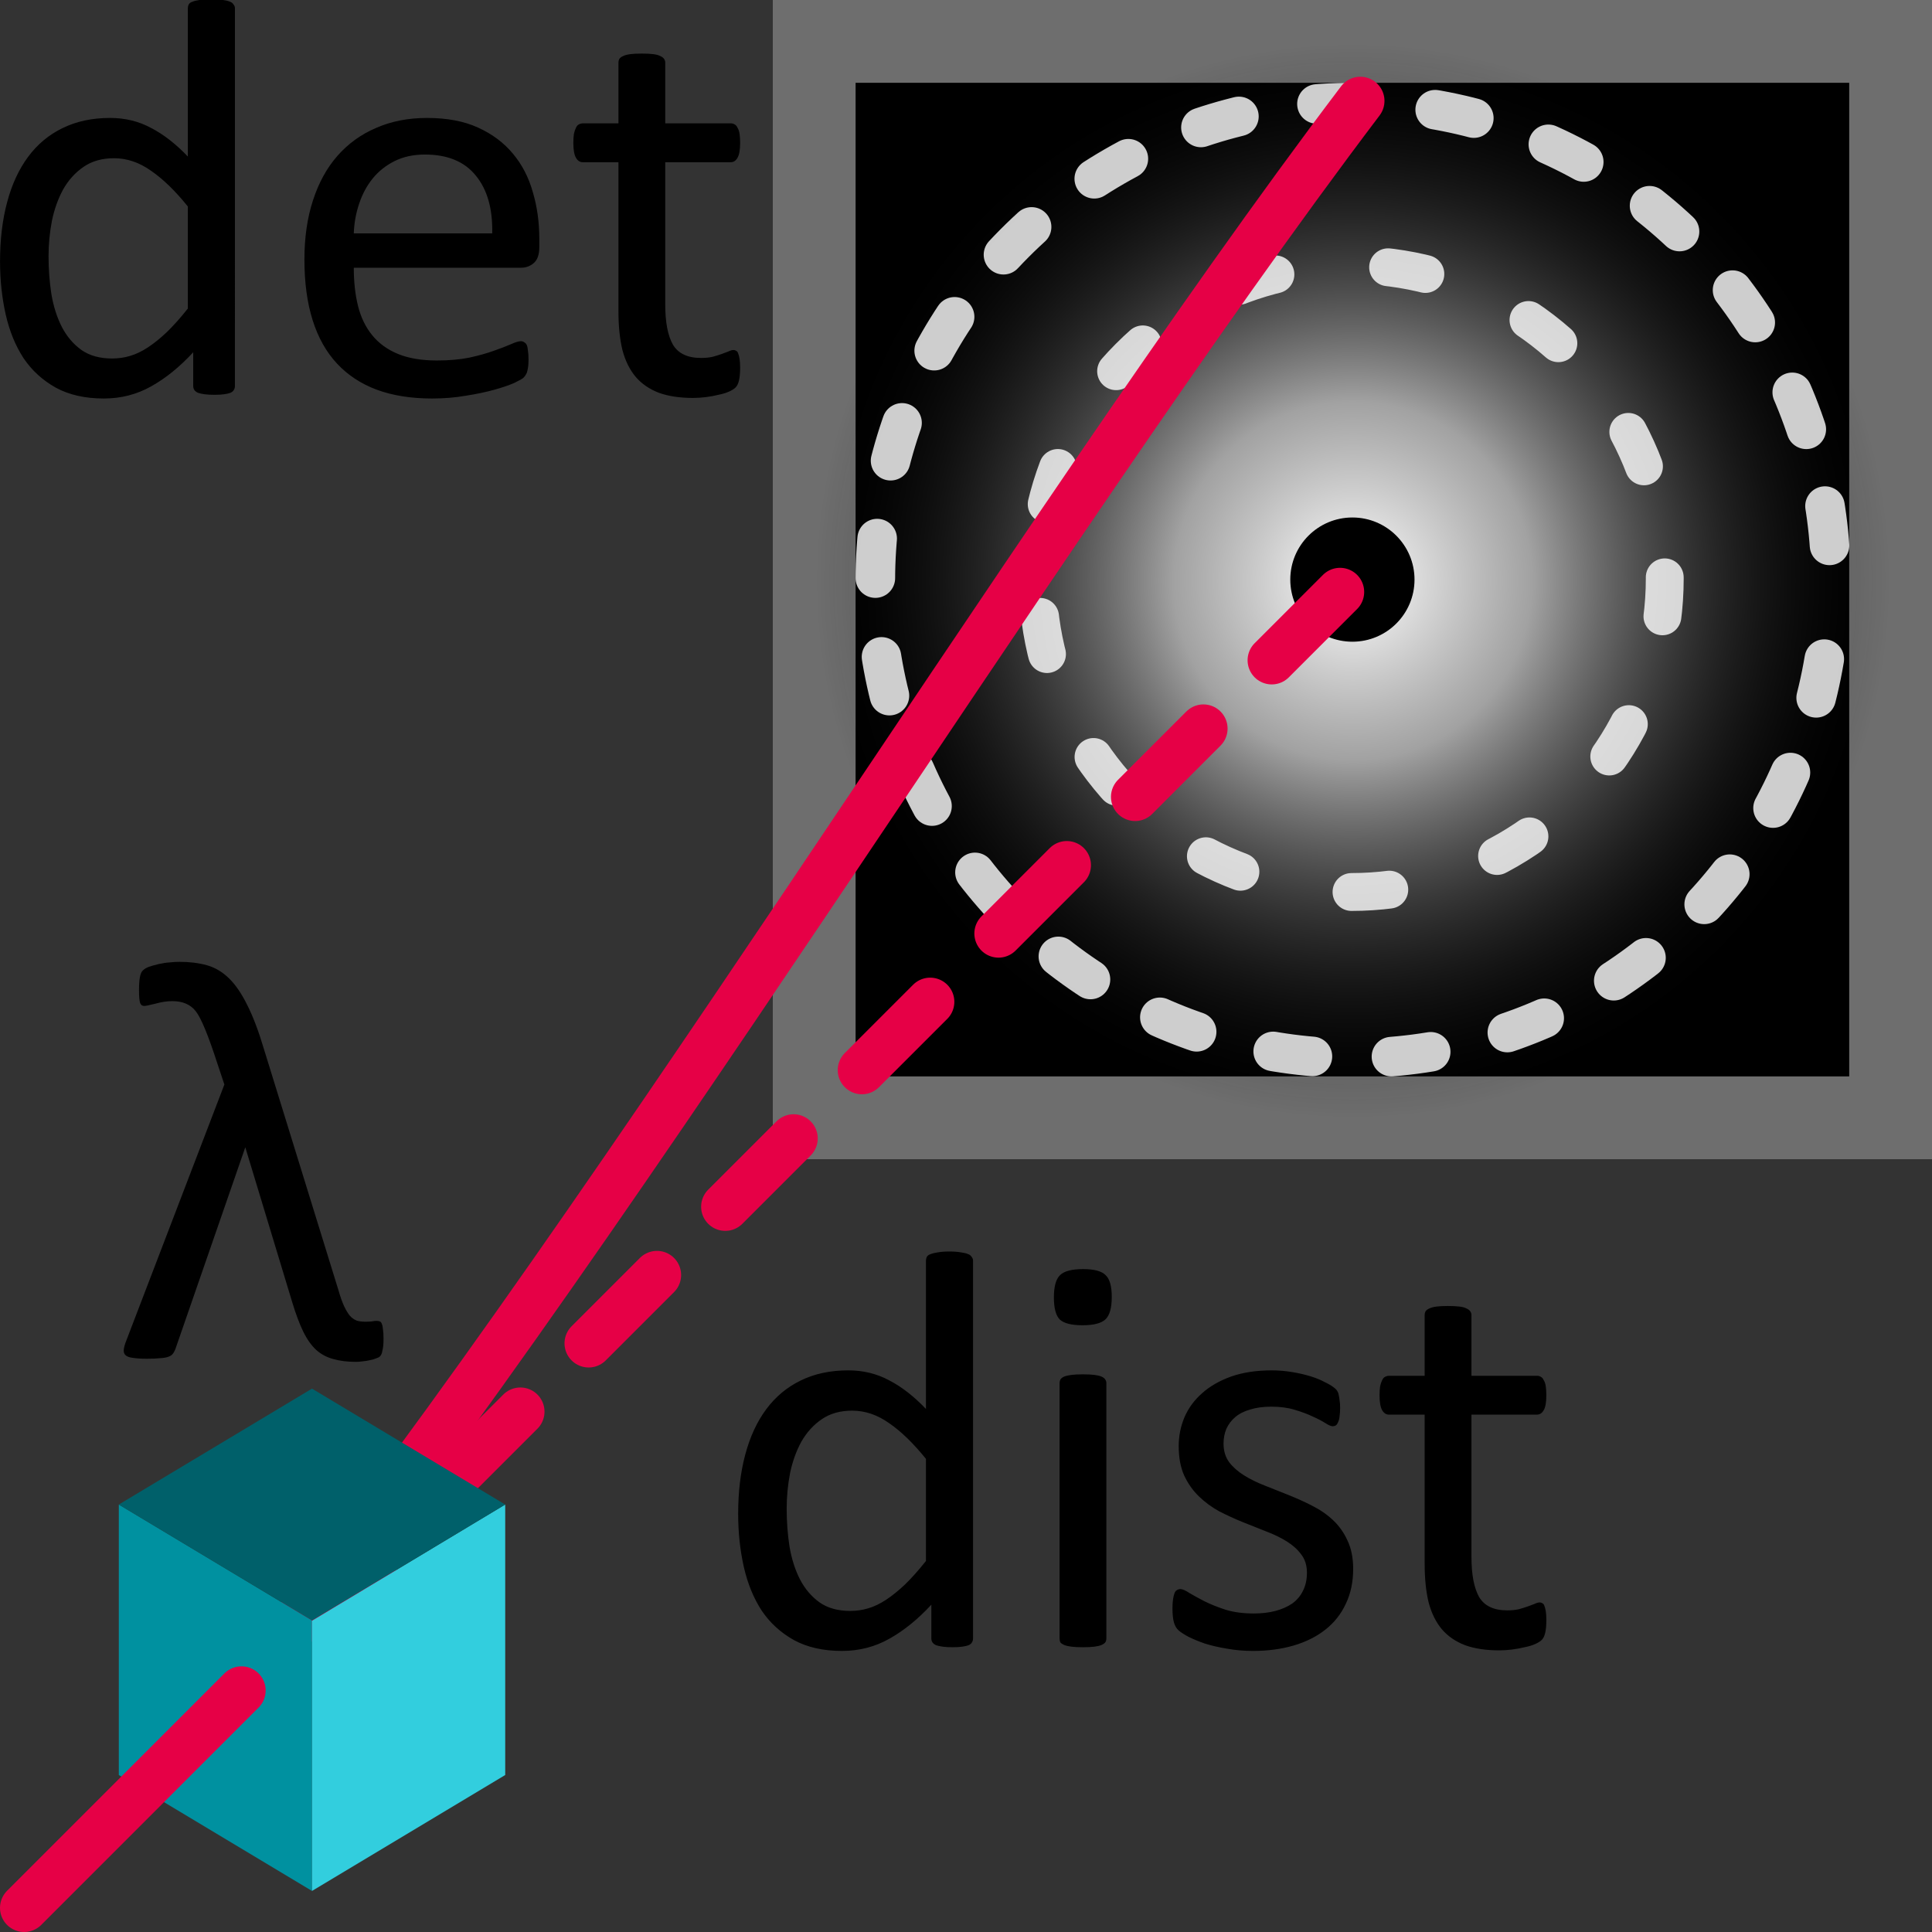 <?xml version="1.0" encoding="UTF-8" standalone="no"?>
<!-- Created with Inkscape (http://www.inkscape.org/) -->

<svg
   width="40"
   height="40"
   viewBox="0 0 40 40"
   version="1.1"
   id="svg1"
   xmlns:xlink="http://www.w3.org/1999/xlink"
   xmlns="http://www.w3.org/2000/svg"
   xmlns:svg="http://www.w3.org/2000/svg"
   xmlns:rdf="http://www.w3.org/1999/02/22-rdf-syntax-ns#"
   xmlns:cc="http://creativecommons.org/ns#"
   xmlns:dc="http://purl.org/dc/elements/1.1/">
  <rect x="0" y="0" width="40" height="40" fill="#333333" stroke="none"/>
  <title
     id="title1">Pydidas frame icon: Define diffraction experiment</title>
  <defs
     id="defs1">
    <radialGradient
       xlink:href="#linearGradient5488"
       id="radialGradient5490"
       cx="26.458"
       cy="54.708"
       fx="26.458"
       fy="54.708"
       r="6.666"
       gradientTransform="matrix(1.672,0,0,1.672,-16.226,-79.446)"
       gradientUnits="userSpaceOnUse" />
    <linearGradient
       id="linearGradient5488">
      <stop
         style="stop-color:#ffffff;stop-opacity:1;"
         offset="0"
         id="stop5484" />
      <stop
         style="stop-color:#c8c8c8;stop-opacity:0.808;"
         offset="0.333"
         id="stop6286" />
      <stop
         style="stop-color:#000000;stop-opacity:0;"
         offset="1"
         id="stop5486" />
    </linearGradient>
  </defs>
  <rect
     style="fill:#000000;fill-opacity:1;stroke:#6e6e6e;stroke-width:1.714;stroke-linecap:round;stroke-linejoin:miter;stroke-dasharray:none;stroke-dashoffset:0.643;stroke-opacity:1;paint-order:stroke fill markers;stop-color:#000000"
     id="rect4972"
     width="22.286"
     height="22.286"
     x="16.857"
     y="0.857"
     ry="0" />
  <circle
     style="fill:url(#radialGradient5490);fill-opacity:1;stroke:none;stroke-width:3.35;stroke-linecap:round;stroke-linejoin:round;stroke-dashoffset:0.643;paint-order:stroke fill markers;stop-color:#000000"
     id="path5026"
     cx="28"
     cy="12"
     r="11.143" />
  <ellipse
     style="fill:none;fill-opacity:1;stroke:#ffffff;stroke-width:0.784;stroke-linecap:round;stroke-linejoin:round;stroke-dasharray:0.784, 2.351;stroke-dashoffset:0;stroke-opacity:0.803;paint-order:stroke fill markers;stop-color:#000000"
     id="path9364"
     cx="27.976"
     cy="11.978"
     rx="6.491"
     ry="6.49" />
  <ellipse
     style="fill:none;fill-opacity:1;stroke:#ffffff;stroke-width:0.819;stroke-linecap:round;stroke-linejoin:round;stroke-dasharray:0.819, 1.638;stroke-dashoffset:0.819;stroke-opacity:0.803;paint-order:stroke fill markers;stop-color:#000000"
     id="path9364-7"
     cx="28.014"
     cy="12.016"
     rx="9.891"
     ry="9.892" />
  <ellipse
     style="fill:#000000;fill-opacity:1;stroke:none;stroke-width:0.776;stroke-linecap:round;stroke-linejoin:round;stroke-dasharray:0.776, 2.329;stroke-dashoffset:0;stroke-opacity:0.803;paint-order:stroke fill markers;stop-color:#000000"
     id="path12148"
     cx="28"
     cy="12"
     rx="1.286"
     ry="1.286" />
  <path
     style="font-size:77.835px;line-height:1.25;font-family:calibri;-inkscape-font-specification:calibri;white-space:pre"
     d="m 35.725,-2.47 q 0,0.532 -0.038,0.95 -0.038,0.38 -0.114,0.646 -0.038,0.266 -0.114,0.456 -0.076,0.19 -0.228,0.342 -0.152,0.152 -0.532,0.266 -0.342,0.152 -0.798,0.228 -0.456,0.114 -0.95,0.152 -0.456,0.076 -0.95,0.076 -1.71,0 -3.04,-0.38 -1.292,-0.342 -2.28,-1.216 Q 25.692,-1.862 24.931,-3.42 24.171,-4.979 23.449,-7.373 L 17.14,-28.2 7.791,-1.216 q -0.152,0.456 -0.38,0.76 -0.19,0.266 -0.608,0.418 -0.418,0.152 -1.102,0.19 -0.684,0.076 -1.786,0.076 -1.14,0 -1.862,-0.114 Q 1.368,0.038 1.064,-0.228 0.76,-0.494 0.798,-0.95 0.836,-1.444 1.14,-2.204 L 14.328,-36.637 13.34,-39.602 q -1.786,-5.511 -2.85,-6.879 -1.064,-1.368 -3.154,-1.368 -1.064,0 -2.28,0.342 -1.216,0.304 -1.482,0.304 -0.19,0 -0.342,-0.076 -0.114,-0.076 -0.228,-0.304 -0.076,-0.266 -0.114,-0.646 -0.038,-0.418 -0.038,-1.064 0,-1.14 0.114,-1.748 0.114,-0.646 0.38,-0.912 0.304,-0.304 0.798,-0.494 0.532,-0.19 1.33,-0.38 0.836,-0.19 1.52,-0.228 0.684,-0.076 1.292,-0.076 2.052,0 3.687,0.456 1.634,0.456 2.964,1.748 1.33,1.292 2.47,3.611 1.178,2.318 2.28,6.043 l 9.995,32.343 q 0.38,1.33 0.76,2.128 0.38,0.798 0.76,1.254 0.418,0.456 0.912,0.646 0.494,0.152 1.178,0.152 0.456,0 0.836,-0.038 0.38,-0.076 0.646,-0.076 0.266,0 0.456,0.076 0.19,0.076 0.266,0.342 0.114,0.228 0.152,0.722 0.076,0.456 0.076,1.254 z M 0,-36.143 Z"
     id="text13881"
     transform="matrix(0.154,0,0,0.154,2.439,28.096)"
     aria-label="λ" />
  <path
     style="font-size:146.687px;line-height:1.25;font-family:calibri;-inkscape-font-specification:calibri;white-space:pre"
     d="m 66.181,-1.791 q 0,0.573 -0.286,1.003 -0.215,0.43 -0.859,0.716 -0.573,0.215 -1.576,0.358 -1.003,0.143 -2.435,0.143 -1.504,0 -2.507,-0.143 Q 57.514,0.143 56.87,-0.072 56.225,-0.358 55.939,-0.788 55.652,-1.218 55.652,-1.791 v -8.523 q -5.085,5.515 -10.6,8.595 -5.443,3.08 -11.961,3.08 -7.091,0 -12.105,-2.722 -5.014,-2.793 -8.165,-7.449 Q 9.741,-13.537 8.308,-19.84 6.876,-26.215 6.876,-33.234 q 0,-8.308 1.791,-14.97 1.791,-6.733 5.3,-11.46 3.51,-4.727 8.667,-7.234 5.229,-2.578 12.033,-2.578 5.658,0 10.314,2.507 4.727,2.435 9.311,7.234 V -97.194 q 0,-0.501 0.215,-0.931 0.286,-0.501 1.003,-0.716 0.716,-0.286 1.791,-0.43 1.146,-0.215 2.865,-0.215 1.791,0 2.937,0.215 1.146,0.143 1.791,0.43 0.645,0.215 0.931,0.716 0.358,0.43 0.358,0.931 z M 54.291,-47.129 q -4.799,-5.945 -9.311,-9.025 -4.441,-3.151 -9.311,-3.151 -4.512,0 -7.664,2.149 -3.151,2.149 -5.157,5.658 -1.934,3.51 -2.865,7.95 -0.859,4.441 -0.859,9.025 0,4.87 0.716,9.526 0.788,4.656 2.65,8.308 1.862,3.581 4.942,5.802 3.08,2.149 7.735,2.149 2.364,0 4.512,-0.645 2.22,-0.645 4.512,-2.149 2.292,-1.504 4.799,-3.868 2.507,-2.435 5.3,-5.945 z m 88.743,10.314 q 0,2.793 -1.432,4.011 -1.361,1.146 -3.151,1.146 H 96.192 q 0,5.372 1.074,9.669 1.074,4.297 3.581,7.377 2.507,3.08 6.518,4.727 4.011,1.647 9.813,1.647 4.584,0 8.165,-0.716 3.581,-0.788 6.16,-1.719 2.65,-0.931 4.297,-1.647 1.719,-0.788 2.578,-0.788 0.501,0 0.859,0.286 0.43,0.215 0.645,0.716 0.215,0.501 0.286,1.432 0.143,0.859 0.143,2.149 0,0.931 -0.072,1.647 -0.072,0.645 -0.215,1.218 -0.072,0.501 -0.358,0.931 -0.215,0.43 -0.645,0.859 -0.358,0.358 -2.292,1.289 -1.934,0.859 -5.014,1.719 Q 128.638,0 124.555,0.645 q -4.011,0.716 -8.595,0.716 -7.95,0 -13.967,-2.22 -5.945,-2.22 -10.027,-6.589 -4.083,-4.369 -6.16,-10.959 -2.077,-6.589 -2.077,-15.328 0,-8.308 2.149,-14.898 2.149,-6.661 6.16,-11.245 4.083,-4.656 9.813,-7.091 5.73,-2.507 12.821,-2.507 7.592,0 12.892,2.435 5.372,2.435 8.81,6.589 3.438,4.083 5.014,9.669 1.647,5.515 1.647,11.818 z m -11.89,-3.51 q 0.215,-9.311 -4.154,-14.611 -4.297,-5.3 -12.821,-5.3 -4.369,0 -7.664,1.647 -3.295,1.647 -5.515,4.369 -2.22,2.722 -3.438,6.375 -1.218,3.581 -1.361,7.521 z m 62.6,33.807 q 0,2.077 -0.286,3.295 -0.286,1.218 -0.86,1.791 -0.573,0.573 -1.719,1.074 -1.146,0.501 -2.65,0.788 -1.432,0.358 -3.08,0.573 -1.647,0.215 -3.295,0.215 -5.014,0 -8.595,-1.289 -3.581,-1.361 -5.873,-4.011 -2.292,-2.722 -3.366,-6.804 -1.003,-4.154 -1.003,-9.741 v -37.674 h -9.025 q -1.074,0 -1.719,-1.146 -0.645,-1.146 -0.645,-3.724 0,-1.361 0.143,-2.292 0.215,-0.931 0.501,-1.504 0.286,-0.645 0.716,-0.859 0.501,-0.286 1.074,-0.286 h 8.953 v -15.328 q 0,-0.501 0.215,-0.931 0.286,-0.43 0.931,-0.716 0.716,-0.358 1.862,-0.501 1.146,-0.143 2.865,-0.143 1.791,0 2.937,0.143 1.146,0.143 1.791,0.501 0.645,0.286 0.931,0.716 0.286,0.43 0.286,0.931 v 15.328 h 16.545 q 0.573,0 1.003,0.286 0.43,0.215 0.716,0.859 0.358,0.573 0.501,1.504 0.143,0.931 0.143,2.292 0,2.578 -0.645,3.724 -0.645,1.146 -1.719,1.146 h -16.545 v 35.956 q 0,6.661 1.934,10.099 2.005,3.366 7.091,3.366 1.647,0 2.937,-0.286 1.289,-0.358 2.292,-0.716 1.003,-0.358 1.719,-0.645 0.716,-0.358 1.289,-0.358 0.358,0 0.645,0.215 0.358,0.143 0.501,0.645 0.215,0.501 0.358,1.361 0.143,0.859 0.143,2.149 z"
     id="text15431"
     transform="matrix(0.082,0,0,0.082,-0.563,8.139)"
     aria-label="det" />
  <path
     style="fill:none;stroke:#e60046;stroke-width:1;stroke-linecap:round;stroke-linejoin:miter;stroke-dasharray:none;stroke-dashoffset:0;stroke-opacity:1"
     d="M 28.164,2.089 C 21.325,11.121 12.189,26.244 5,35"
     id="path12695" />
  <path
     style="font-size:146.687px;line-height:1.25;font-family:calibri;-inkscape-font-specification:calibri;white-space:pre"
     d="m 66.181,-1.791 q 0,0.573 -0.286,1.003 -0.215,0.43 -0.859,0.716 -0.573,0.215 -1.576,0.358 -1.003,0.143 -2.435,0.143 -1.504,0 -2.507,-0.143 Q 57.514,0.143 56.87,-0.072 56.225,-0.358 55.939,-0.788 55.652,-1.218 55.652,-1.791 v -8.523 q -5.085,5.515 -10.6,8.595 -5.443,3.08 -11.961,3.08 -7.091,0 -12.105,-2.722 -5.014,-2.793 -8.165,-7.449 Q 9.741,-13.537 8.308,-19.84 6.876,-26.215 6.876,-33.234 q 0,-8.308 1.791,-14.97 1.791,-6.733 5.3,-11.46 3.51,-4.727 8.667,-7.234 5.229,-2.578 12.033,-2.578 5.658,0 10.314,2.507 4.727,2.435 9.311,7.234 V -97.194 q 0,-0.501 0.215,-0.931 0.286,-0.501 1.003,-0.716 0.716,-0.286 1.791,-0.43 1.146,-0.215 2.865,-0.215 1.791,0 2.937,0.215 1.146,0.143 1.791,0.43 0.645,0.215 0.931,0.716 0.358,0.43 0.358,0.931 z M 54.291,-47.129 q -4.799,-5.945 -9.311,-9.025 -4.441,-3.151 -9.311,-3.151 -4.512,0 -7.664,2.149 -3.151,2.149 -5.157,5.658 -1.934,3.51 -2.865,7.95 -0.859,4.441 -0.859,9.025 0,4.87 0.716,9.526 0.788,4.656 2.65,8.308 1.862,3.581 4.942,5.802 3.08,2.149 7.735,2.149 2.364,0 4.512,-0.645 2.22,-0.645 4.512,-2.149 2.292,-1.504 4.799,-3.868 2.507,-2.435 5.3,-5.945 z m 45.553,45.338 q 0,0.573 -0.286,1.003 -0.286,0.358 -0.931,0.645 -0.645,0.286 -1.791,0.43 -1.146,0.143 -2.937,0.143 -1.719,0 -2.865,-0.143 Q 89.889,0.143 89.173,-0.143 88.528,-0.43 88.241,-0.788 88.027,-1.218 88.027,-1.791 V -66.253 q 0,-0.501 0.215,-0.931 0.286,-0.43 0.931,-0.716 0.716,-0.286 1.862,-0.43 1.146,-0.143 2.865,-0.143 1.791,0 2.937,0.143 1.146,0.143 1.791,0.43 0.645,0.286 0.931,0.716 0.286,0.43 0.286,0.931 z m 1.361,-86.236 q 0,4.154 -1.576,5.658 -1.576,1.504 -5.802,1.504 -4.154,0 -5.73,-1.432 -1.504,-1.504 -1.504,-5.587 0,-4.154 1.576,-5.658 1.576,-1.504 5.802,-1.504 4.154,0 5.658,1.504 1.576,1.432 1.576,5.515 z m 60.952,68.688 q 0,4.942 -1.862,8.81 -1.791,3.868 -5.157,6.518 Q 151.772,-1.361 147.117,0 q -4.656,1.361 -10.242,1.361 -3.438,0 -6.589,-0.573 -3.08,-0.501 -5.587,-1.289 -2.435,-0.859 -4.154,-1.719 -1.719,-0.931 -2.507,-1.647 -0.788,-0.716 -1.146,-2.005 -0.358,-1.289 -0.358,-3.51 0,-1.361 0.143,-2.292 0.143,-0.931 0.358,-1.504 0.215,-0.573 0.573,-0.788 0.43,-0.286 0.931,-0.286 0.788,0 2.292,1.003 1.576,0.931 3.796,2.077 2.292,1.146 5.372,2.149 3.08,0.931 7.091,0.931 3.008,0 5.443,-0.645 2.435,-0.645 4.226,-1.862 1.791,-1.289 2.722,-3.223 1.003,-1.934 1.003,-4.584 0,-2.722 -1.432,-4.584 -1.361,-1.862 -3.653,-3.295 -2.292,-1.432 -5.157,-2.507 -2.865,-1.146 -5.945,-2.364 -3.008,-1.218 -5.945,-2.722 -2.865,-1.576 -5.157,-3.796 -2.292,-2.22 -3.724,-5.3 -1.361,-3.08 -1.361,-7.377 0,-3.796 1.432,-7.234 1.504,-3.51 4.441,-6.088 2.937,-2.65 7.306,-4.226 4.441,-1.576 10.314,-1.576 2.578,0 5.157,0.43 2.578,0.43 4.656,1.074 2.077,0.645 3.51,1.432 1.504,0.716 2.22,1.289 0.788,0.573 1.003,1.003 0.286,0.43 0.358,1.003 0.143,0.501 0.215,1.289 0.143,0.788 0.143,1.934 0,1.218 -0.143,2.149 -0.072,0.859 -0.358,1.432 -0.215,0.573 -0.573,0.859 -0.358,0.215 -0.788,0.215 -0.645,0 -1.862,-0.788 -1.218,-0.788 -3.151,-1.647 -1.934,-0.931 -4.584,-1.719 -2.578,-0.788 -5.945,-0.788 -3.008,0 -5.3,0.716 -2.292,0.645 -3.796,1.934 -1.432,1.218 -2.22,2.937 -0.716,1.719 -0.716,3.724 0,2.793 1.432,4.727 1.432,1.862 3.724,3.295 2.292,1.432 5.229,2.578 2.937,1.146 5.945,2.364 3.08,1.218 6.016,2.722 3.008,1.504 5.3,3.653 2.292,2.149 3.653,5.157 1.432,3.008 1.432,7.162 z m 48.776,12.821 q 0,2.077 -0.286,3.295 -0.286,1.218 -0.86,1.791 -0.573,0.573 -1.719,1.074 -1.146,0.501 -2.65,0.788 -1.432,0.358 -3.08,0.573 -1.647,0.215 -3.295,0.215 -5.014,0 -8.595,-1.289 -3.581,-1.361 -5.873,-4.011 -2.292,-2.722 -3.366,-6.804 -1.003,-4.154 -1.003,-9.741 v -37.674 h -9.025 q -1.074,0 -1.719,-1.146 -0.645,-1.146 -0.645,-3.724 0,-1.361 0.143,-2.292 0.215,-0.931 0.501,-1.504 0.286,-0.645 0.716,-0.859 0.501,-0.286 1.074,-0.286 h 8.953 v -15.328 q 0,-0.501 0.215,-0.931 0.286,-0.43 0.931,-0.716 0.716,-0.358 1.862,-0.501 1.146,-0.143 2.865,-0.143 1.791,0 2.937,0.143 1.146,0.143 1.791,0.501 0.645,0.286 0.931,0.716 0.286,0.43 0.286,0.931 v 15.328 h 16.545 q 0.573,0 1.003,0.286 0.43,0.215 0.716,0.859 0.358,0.573 0.501,1.504 0.143,0.931 0.143,2.292 0,2.578 -0.645,3.724 -0.645,1.146 -1.719,1.146 H 192.025 v 35.956 q 0,6.661 1.934,10.099 2.005,3.366 7.091,3.366 1.647,0 2.937,-0.286 1.289,-0.358 2.292,-0.716 1.003,-0.358 1.719,-0.645 0.716,-0.358 1.289,-0.358 0.358,0 0.645,0.215 0.358,0.143 0.501,0.645 0.215,0.501 0.358,1.361 0.143,0.859 0.143,2.149 z"
     id="text15431-8"
     transform="matrix(0.082,0,0,0.082,14.719,34.069)"
     aria-label="dist" />
  <path
     style="fill:none;stroke:#e60046;stroke-width:1;stroke-linecap:round;stroke-linejoin:miter;stroke-dasharray:2, 2;stroke-dashoffset:0;stroke-opacity:1"
     d="M 27.744,12.256 5,35"
     id="path12695-3" />
  <path
     style="fill:#0091a0;fill-opacity:1;stroke:none;stroke-width:0.131px;stroke-linecap:butt;stroke-linejoin:miter;stroke-opacity:1"
     d="m 2.46,36.75 4,2.4 V 33.55 L 2.46,31.15 Z"
     id="path1" />
  <path
     style="fill:#32cede;fill-opacity:1;stroke:none;stroke-width:1.6px;stroke-linecap:butt;stroke-linejoin:miter;stroke-opacity:1"
     d="m 6.46,39.15 4,-2.4 v -5.6 l -4,2.406 z"
     id="path2" />
  <path
     style="fill:#00606a;fill-opacity:1;stroke:none;stroke-width:1.6px;stroke-linecap:butt;stroke-linejoin:miter;stroke-opacity:1"
     d="m 2.46,31.15 4,2.4 4,-2.4 -4,-2.4 z"
     id="path3" />
  <path
     style="fill:none;stroke:#e60046;stroke-width:1;stroke-linecap:round;stroke-linejoin:miter;stroke-dasharray:none;stroke-opacity:1"
     d="M 5,35 0.5,39.5"
     id="path12695-5" />
</svg>
